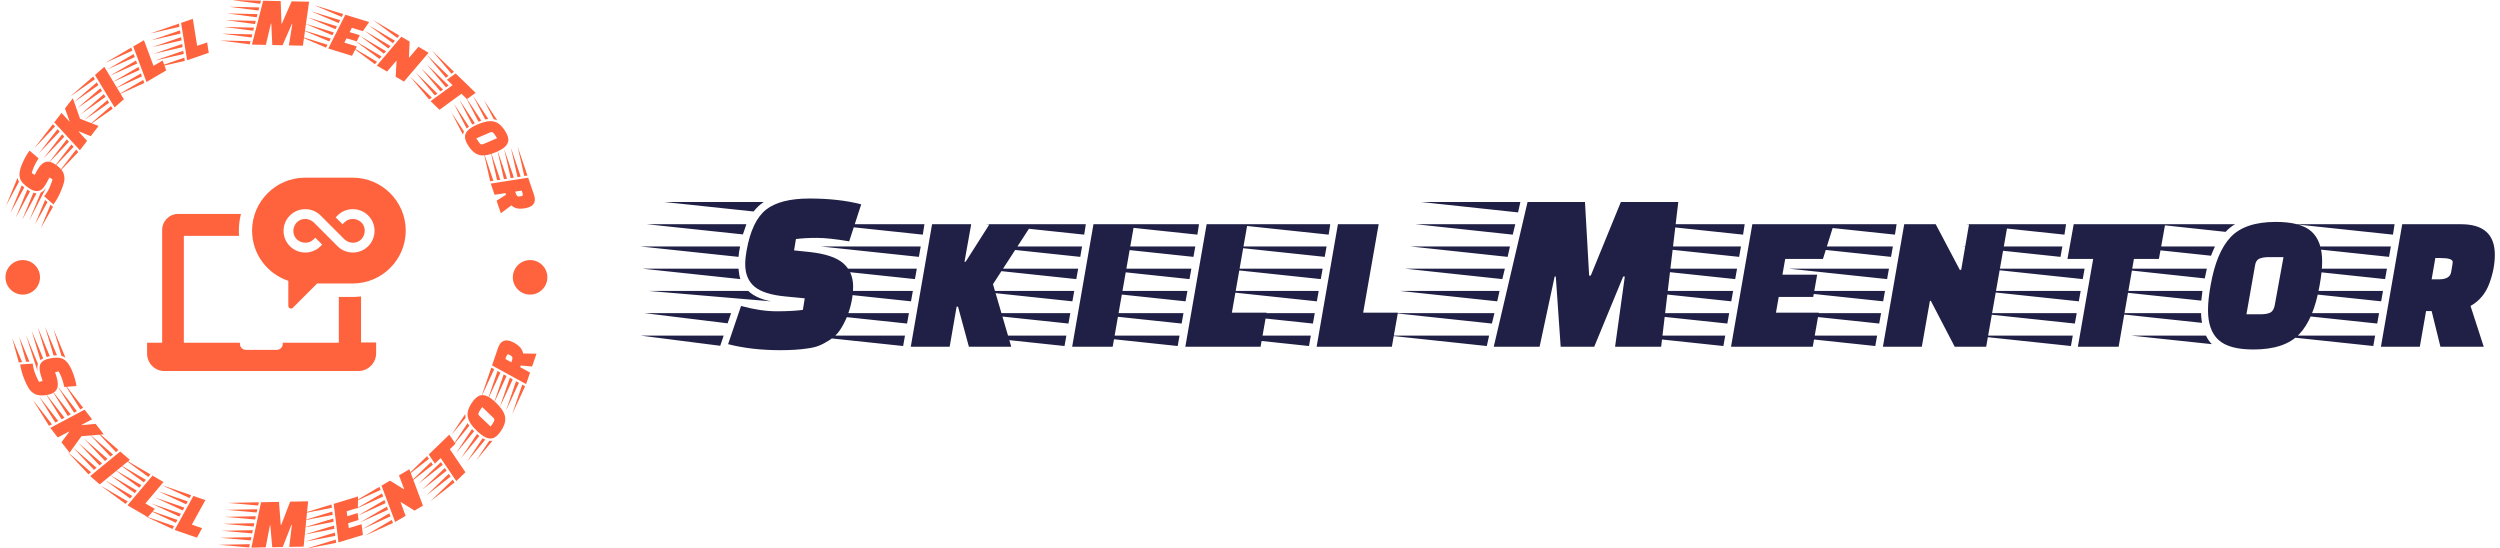 <svg xmlns="http://www.w3.org/2000/svg" version="1.1" xmlns:xlink="http://www.w3.org/1999/xlink" xmlns:svgjs="http://svgjs.dev/svgjs" width="1500" height="329" viewBox="0 0 1500 329"><g transform="matrix(1,0,0,1,-0.909,0.11)"><svg viewBox="0 0 396 87" data-background-color="#ffffff" preserveAspectRatio="xMidYMid meet" height="329" width="1500" xmlns="http://www.w3.org/2000/svg" xmlns:xlink="http://www.w3.org/1999/xlink"><g id="tight-bounds" transform="matrix(1,0,0,1,0.24,-0.029)"><svg viewBox="0 0 395.52 87.058" height="87.058" width="395.52"><g><svg viewBox="0 0 531.625 117.016" height="87.058" width="395.52"><g transform="matrix(1,0,0,1,136.105,42.337)"><svg viewBox="0 0 395.52 32.343" height="32.343" width="395.52"><g id="textblocktransform"><svg viewBox="0 0 395.52 32.343" height="32.343" width="395.52" id="textblock"><g><svg viewBox="0 0 395.52 32.343" height="32.343" width="395.52"><g transform="matrix(1,0,0,1,0,0)"><svg width="395.52" viewBox="-8.3 -32 400.47 32.75" height="32.343" data-palette-color="#202046"><path d="M12.9-19.4L12.9-19.4-8.3-21.65 13.25-21.65Q13-20.65 12.9-19.4ZM-6.9-26.45L14.6-26.45 13.85-24.25-6.9-26.45ZM-7.85-16.85L12.9-16.85Q13-15.5 13.3-14.6L13.3-14.6-7.85-16.85ZM19.9-9.8L19.9-9.8-6.55-12.05 15-12.05Q16.65-10.45 19.9-9.8ZM-3.15-31.25L18.35-31.25Q17.2-30.5 16.15-29.2L16.15-29.2-3.15-31.25ZM10.55-5.05L-7.4-7.25 11.3-7.25 10.55-5.05ZM8.95-0.2L-8.25-2.4 9.7-2.4 8.95-0.2ZM10.65-0.55L13.45-8.8Q17.65-7.65 21.13-7.65 24.6-7.65 26.8-7.95L26.8-7.95 27.2-10.45 23.05-10.85Q18.3-11.3 16.32-13 14.35-14.7 14.35-17.8L14.35-17.8Q14.35-19.15 14.65-20.8L14.65-20.8Q15.8-27.2 18.85-29.6 21.9-32 28.23-32 34.55-32 39.4-30.75L39.4-30.75 36.8-22.75Q32.45-23.5 29.83-23.5 27.2-23.5 25.3-23.25L25.3-23.25 24.9-20.8 28.25-20.45Q33.35-19.9 35.5-18.03 37.65-16.15 37.65-13L37.65-13Q37.65-9.8 36.3-6.4L36.3-6.4Q35.55-4.65 34.73-3.48 33.9-2.3 32.63-1.48 31.35-0.65 30.3-0.23 29.25 0.2 27.6 0.4L27.6 0.4Q25.3 0.75 21.9 0.75L21.9 0.75Q15.7 0.75 10.65-0.55L10.65-0.55ZM71.8 0L62.65 0 60.3-8.65 60-8.65 58.5 0 50.1 0 54.7-26.45 63.15-26.45 61.7-18.35 61.95-18.35 67.1-26.45 76.25-26.45 67.85-13.5 71.8 0ZM48.85-2.4L48.45-0.15 27.25-2.4 48.85-2.4ZM50.55-12.05L50.15-9.8 28.95-12.05 50.55-12.05ZM51.4-16.85L51-14.6 29.8-16.85 51.4-16.85ZM52.25-21.65L51.85-19.4 30.65-21.65 52.25-21.65ZM53.05-26.45L52.7-24.2 31.5-26.45 53.05-26.45ZM49.7-7.25L49.3-5 28.1-7.25 49.7-7.25ZM93.7 0L84.95 0 89.55-26.45 98.34-26.45 93.7 0ZM83.7-2.4L83.3-0.15 62.1-2.4 83.7-2.4ZM85.4-12.05L85-9.8 63.8-12.05 85.4-12.05ZM86.25-16.85L85.84-14.6 64.65-16.85 86.25-16.85ZM87.09-21.65L86.7-19.4 65.5-21.65 87.09-21.65ZM87.9-26.45L87.55-24.2 66.34-26.45 87.9-26.45ZM84.55-7.25L84.15-5 62.95-7.25 84.55-7.25ZM126.94-7.35L125.64 0 109.39 0 113.99-26.45 122.79-26.45 119.44-7.35 126.94-7.35ZM108.14-2.4L107.74-0.15 86.54-2.4 108.14-2.4ZM109.84-12.05L109.44-9.8 88.24-12.05 109.84-12.05ZM110.69-16.85L110.29-14.6 89.09-16.85 110.69-16.85ZM111.54-21.65L111.14-19.4 89.94-21.65 111.54-21.65ZM112.34-26.45L111.99-24.2 90.79-26.45 112.34-26.45ZM108.99-7.25L108.59-5 87.39-7.25 108.99-7.25ZM155.29-7.35L153.99 0 137.74 0 142.34-26.45 151.14-26.45 147.79-7.35 155.29-7.35ZM136.49-2.4L136.09-0.15 114.89-2.4 136.49-2.4ZM138.19-12.05L137.79-9.8 116.59-12.05 138.19-12.05ZM139.04-16.85L138.64-14.6 117.44-16.85 139.04-16.85ZM139.89-21.65L139.49-19.4 118.29-21.65 139.89-21.65ZM140.69-26.45L140.34-24.2 119.14-26.45 140.69-26.45ZM137.34-7.25L136.94-5 115.74-7.25 137.34-7.25ZM174.99-2.4L174.49-0.15 153.39-2.4 174.99-2.4ZM176.14-7.25L175.59-5 154.54-7.25 176.14-7.25ZM177.24-12.05L176.74-9.8 155.69-12.05 177.24-12.05ZM178.39-16.85L177.84-14.6 156.84-16.85 178.39-16.85ZM179.49-21.65L178.99-19.4 157.99-21.65 179.49-21.65ZM180.64-26.45L180.09-24.2 159.14-26.45 180.64-26.45ZM181.74-31.25L181.24-29 160.29-31.25 181.74-31.25ZM189.14-15.15L185.89 0 175.99 0 183.29-31.25 195.69-31.25 196.59-15.35 196.94-15.35 203.44-31.25 215.84-31.25 212.14 0 202.19 0 204.29-15.15 203.94-15.15 197.69 0 190.44 0 189.39-15.15 189.14-15.15ZM245.83-15.55L244.98-10.75 237.53-10.75 236.93-7.35 246.18-7.35 244.88 0 227.23 0 231.83-26.45 249.43-26.45 247.08-18.95 238.93-18.95 238.33-15.55 245.83-15.55ZM225.98-2.4L225.58-0.15 204.38-2.4 225.98-2.4ZM227.68-12.05L227.28-9.8 206.08-12.05 227.68-12.05ZM228.53-16.85L228.13-14.6 206.93-16.85 228.53-16.85ZM229.38-21.65L228.98-19.4 207.78-21.65 229.38-21.65ZM230.18-26.45L229.83-24.2 208.63-26.45 230.18-26.45ZM226.83-7.25L226.43-5 205.23-7.25 226.83-7.25ZM282.33 0L275.53 0 270.38-9.9 270.18-9.9 268.43 0 260.03 0 264.63-26.45 271.43-26.45 276.63-16.6 276.93-16.6 278.63-26.45 286.98-26.45 282.33 0ZM258.78-2.4L258.38-0.15 237.18-2.4 258.78-2.4ZM260.48-12.05L260.08-9.8 238.88-12.05 260.48-12.05ZM261.33-16.85L260.93-14.6 239.73-16.85 261.33-16.85ZM262.18-21.65L261.78-19.4 240.58-21.65 262.18-21.65ZM262.98-26.45L262.63-24.2 241.43-26.45 262.98-26.45ZM259.63-7.25L259.23-5 238.03-7.25 259.63-7.25ZM320.98-26.45L319.63-18.95 314.23-18.95 310.93 0 302.13 0 305.43-18.95 299.88-18.95 301.23-26.45 320.98-26.45ZM301.03-2.4L300.63-0.15 279.43-2.4 301.03-2.4ZM302.73-12.05L302.33-9.8 281.13-12.05 302.73-12.05ZM303.58-16.85L303.18-14.6 281.98-16.85 303.58-16.85ZM298.78-21.65L298.38-19.4 277.18-21.65 298.78-21.65ZM299.58-26.45L299.23-24.2 278.03-26.45 299.58-26.45ZM301.88-7.25L301.48-5 280.28-7.25 301.88-7.25ZM344.88-26.95L344.88-26.95Q350.28-26.95 352.57-24.88 354.88-22.8 354.88-18.4L354.88-18.4Q354.88-16.25 354.32-13.2L354.32-13.2Q353.07-6 349.93-2.7 346.78 0.6 340.03 0.6L340.03 0.6Q334.73 0.6 332.48-1.48 330.23-3.55 330.23-7.9L330.23-7.9Q330.23-10.15 330.78-13.2L330.78-13.2Q332.03-20.4 335.13-23.68 338.23-26.95 344.88-26.95ZM338.53-7L341.48-7Q342.93-7 343.65-7.35 344.38-7.7 344.63-8.9L344.63-8.9 346.53-19.35 343.48-19.35Q342.07-19.35 341.3-19 340.53-18.65 340.38-17.5L340.38-17.5 338.53-7ZM309.07-12.05L329.03-12.05Q328.82-10.5 328.78-9.95L328.78-9.95 309.07-12.05ZM309.98-16.85L329.98-16.85 329.53-14.75 309.98-16.85ZM309.28-7.25L328.73-7.25Q328.73-6.45 328.93-5.15L328.93-5.15 309.28-7.25ZM311.98-21.65L331.73-21.65Q331.13-20.35 330.88-19.65L330.88-19.65 311.98-21.65ZM313.63-2.4L329.78-2.4Q330.38-1.2 331.07-0.55L331.07-0.55 313.63-2.4ZM318.68-26.45L336.07-26.45Q334.88-25.75 334.03-24.8L334.03-24.8 318.68-26.45ZM372.17-26.45L384.87-26.45Q392.17-26.45 392.17-19.85L392.17-19.85Q392.17-16.85 390.97-13.63 389.77-10.4 386.92-8.8L386.92-8.8 389.77 0 380.42 0 378.52-7.7 377.32-7.7 375.97 0 367.57 0 372.17-26.45ZM382.72-16.05L383.02-17.8Q383.02-17.85 383.07-18.3L383.07-18.3Q383.07-19.15 380.42-19.15L380.42-19.15 379.32-19.15 378.52-14.55 380.12-14.55Q382.42-14.55 382.72-16.05L382.72-16.05ZM366.32-2.4L365.92-0.15 344.72-2.4 366.32-2.4ZM368.02-12.05L367.62-9.8 346.42-12.05 368.02-12.05ZM368.87-16.85L368.47-14.6 347.27-16.85 368.87-16.85ZM369.72-21.65L369.32-19.4 348.12-21.65 369.72-21.65ZM370.52-26.45L370.17-24.2 348.97-26.45 370.52-26.45ZM367.17-7.25L366.77-5 345.57-7.25 367.17-7.25Z" opacity="1" transform="matrix(1,0,0,1,0,0)" fill="#202046" class="wordmark-text-0" data-fill-palette-color="primary" id="text-0"></path></svg></g></svg></g></svg></g></svg></g><g><svg viewBox="0 0 117.016 117.016" height="117.016" width="117.016"><g><svg viewBox="0 0 117.016 117.016" height="117.016" width="117.016"><g transform="matrix(1,0,0,1,30.927,37.892)"><svg viewBox="0 0 55.162 41.232" height="41.232" width="55.162"><g><svg xmlns="http://www.w3.org/2000/svg" xmlns:xlink="http://www.w3.org/1999/xlink" version="1.1" x="0" y="0" viewBox="1.1 13.4 97.8 73.102" enable-background="new 0 0 100 100" xml:space="preserve" height="41.232" width="55.162" class="icon-cg-0" data-fill-palette-color="accent" id="cg-0"><path d="M1.1 79.9v-4.1h5.4 0.3V33.2c0-3.4 2.7-6.1 6.1-6.1h23.7c-0.5 2-0.8 4.1-0.8 6.3 0 0.7 0 1.3 0.1 2H15v40.4h21.2v0.4c0 1.3 1 2.3 2.3 2.3h11.6c1.3 0 2.3-1 2.3-2.3v-0.4h21.2V58.5H79c1 0 2-0.1 3-0.2v17.4h0.3 5.4v4.1c0 3.7-3 6.7-6.7 6.7h-6.4H14.2 7.8C4.1 86.6 1.1 83.6 1.1 79.9zM40.8 33.4c0-11 9-20 20-20h18.1c11 0 20 9 20 20 0 11-9 20-20 20H65.4l-9.2 9.2c-0.6 0.6-1.7 0.2-1.7-0.7v-9.5C46.5 49.7 40.8 42.3 40.8 33.4zM52.7 33.5c0 1.1 0.2 2.1 0.6 3.1 0.4 1 1 1.9 1.8 2.7 0.8 0.8 1.7 1.4 2.7 1.8 1 0.4 2 0.6 3.1 0.6 1.1 0 2.1-0.2 3.1-0.6 1-0.4 1.9-1 2.7-1.8l0.6-0.6-2.6-2.6-0.6 0.6c-0.9 0.9-2 1.3-3.2 1.3-1.2 0-2.3-0.5-3.2-1.3-0.9-0.9-1.3-2-1.3-3.2s0.5-2.3 1.3-3.2c0.9-0.9 2-1.3 3.2-1.3 1.2 0 2.3 0.5 3.2 1.3l3.2 3.2 5.8 5.8c0.8 0.8 1.7 1.4 2.7 1.8 1 0.4 2 0.6 3.1 0.6 1.1 0 2.1-0.2 3.1-0.6 1-0.4 1.9-1 2.7-1.8 0.8-0.8 1.4-1.7 1.8-2.7 0.4-1 0.6-2 0.6-3.1 0-1.1-0.2-2.1-0.6-3.1-0.4-1-1-1.9-1.8-2.7-0.8-0.8-1.7-1.4-2.7-1.8-1-0.4-2-0.6-3.1-0.6-1.1 0-2.1 0.2-3.1 0.6-1 0.4-1.9 1-2.7 1.8l-0.7 0.7L75 31l0.7-0.7c0.9-0.9 2-1.3 3.2-1.3 1.2 0 2.3 0.5 3.2 1.3 0.9 0.9 1.3 2 1.3 3.2s-0.5 2.3-1.3 3.2c-0.9 0.9-2 1.3-3.2 1.3-1.2 0-2.3-0.5-3.2-1.3l-1.3-1.3-7.7-7.7c-0.8-0.8-1.7-1.4-2.7-1.8-1-0.4-2-0.6-3.1-0.6-1.1 0-2.1 0.2-3.1 0.6-1 0.4-1.9 1-2.7 1.8-0.8 0.8-1.4 1.7-1.8 2.7C52.9 31.4 52.7 32.4 52.7 33.5z" fill="#fe633d" data-fill-palette-color="accent"></path></svg></g></svg></g><g><path d="M5.97 40.807v0l-3.067 5.638 2.477-6.001c0.165 0.126 0.362 0.247 0.59 0.363zM1.736 45.507l2.469-5.983 0.529 0.457zM4.294 46.867l2.382-5.769c0.262 0.086 0.488 0.136 0.678 0.15v0zM9.442 39.957v0l-3.66 7.1 2.473-5.992c0.425-0.187 0.821-0.556 1.187-1.108zM0.831 43.905l2.47-5.983c0.047 0.273 0.151 0.555 0.313 0.847v0zM9.696 43.106l-2.676 4.745 2.151-5.212zM10.859 44.108l-2.588 4.531 2.063-4.998zM10.962 43.596l-1.982-1.731c0.539-0.691 0.941-1.358 1.207-2.003 0.266-0.644 0.455-1.182 0.569-1.614v0l-0.651-0.399-0.591 1.115c-0.45 0.844-0.905 1.384-1.365 1.622-0.467 0.235-0.988 0.234-1.564-0.004v0c-0.254-0.105-0.521-0.248-0.802-0.429v0c-1.102-0.701-1.759-1.429-1.969-2.183-0.213-0.748-0.077-1.71 0.408-2.886 0.483-1.171 1.028-2.156 1.634-2.957v0l1.922 1.641c-0.469 0.749-0.804 1.368-1.006 1.857-0.199 0.483-0.347 0.911-0.444 1.285v0l0.632 0.391 0.477-0.89c0.496-0.904 1-1.483 1.51-1.736 0.513-0.259 1.064-0.268 1.652-0.025v0c0.588 0.243 1.146 0.622 1.673 1.136v0c0.272 0.272 0.484 0.53 0.637 0.775 0.155 0.238 0.261 0.51 0.316 0.815 0.058 0.299 0.084 0.56 0.079 0.783-0.001 0.231-0.046 0.507-0.134 0.825v0c-0.114 0.453-0.302 0.995-0.563 1.627v0c-0.476 1.152-1.024 2.147-1.645 2.985z" fill="#fe633d" data-fill-palette-color="accent"></path><path d="M20.583 26.867l-1.68 2.181-2.498-1.023-0.055 0.072 1.786 1.947-1.54 1.998-5.465-5.949 1.552-2.014 1.663 1.827 0.049-0.064-0.982-2.711 1.68-2.181 1.544 4.386zM15.79 31.903l0.468 0.513-4.437 4.638zM13.802 29.724l0.46 0.507-4.429 4.644zM12.809 28.642l0.474 0.504-4.443 4.647zM11.822 27.552l0.467 0.512-4.436 4.639zM10.83 26.483l0.466 0.499-4.428 4.644zM14.795 30.806l0.46 0.507-4.429 4.645z" fill="#fe633d" data-fill-palette-color="accent"></path><path d="M25.979 21.172l-1.986 1.729-4.187-6.908 2.001-1.742zM23.23 22.606l0.357 0.595-5.262 3.674zM21.709 20.079l0.351 0.587-5.256 3.682zM20.949 18.822l0.365 0.588-5.27 3.681zM20.196 17.559l0.357 0.594-5.262 3.675zM19.434 16.316l0.359 0.581-5.256 3.682zM22.47 21.335l0.351 0.587-5.256 3.682z" fill="#fe633d" data-fill-palette-color="accent"></path><path d="M34.236 12.908l0.778 2.106-4.216 2.466-2.83-7.566 2.291-1.34 2.034 5.47zM30.103 17.048l0.24 0.651-5.854 2.632zM29.079 14.282l0.236 0.642-5.85 2.64zM28.565 12.906l0.25 0.646-5.863 2.636zM28.06 11.525l0.241 0.65-5.854 2.632zM27.543 10.162l0.245 0.637-5.85 2.64zM29.593 15.658l0.235 0.642-5.849 2.641z" fill="#fe633d" data-fill-palette-color="accent"></path><path d="M43.73 9.043l0.35 2.218-4.618 1.592-1.292-7.974 2.509-0.865 0.923 5.763zM38.865 12.293l0.109 0.685-6.257 1.434zM38.403 9.38l0.106 0.676-6.254 1.443zM38.169 7.93l0.118 0.682-6.266 1.437zM37.945 6.476l0.108 0.686-6.256 1.433zM37.704 5.039l0.115 0.673-6.253 1.443zM38.637 10.83l0.106 0.676-6.253 1.443z" fill="#fe633d" data-fill-palette-color="accent"></path><path d="M52.999 8.779l-0.165 0.679-6.336-0.822zM53.373 7.329l-0.176 0.67-6.325-0.812zM53.736 5.889l-0.165 0.67-6.326-0.812zM54.109 4.45l-0.175 0.68-6.306-0.822zM54.473 3.01l-0.166 0.68-6.305-0.821zM54.856 1.581l-0.186 0.67-6.285-0.812zM55.219 0.141l-0.165 0.67-6.296-0.811zM57.334 5.033l-1.075 4.541-2.974-0.065 2.396-9.357 3.738 0.081 0.167 4.789 0.1 0.002 2.064-4.74 3.728 0.082-1.321 9.381-2.994-0.066 0.733-4.548-0.101-0.002-1.979 4.521-2.19-0.048-0.212-4.569z" fill="#fe633d" data-fill-palette-color="accent"></path><path d="M76.286 7.515l-0.675 1.307-2.142-0.658-0.474 0.927 2.661 0.817-1.023 1.999-5.073-1.557 3.651-7.206 5.074 1.557-1.343 1.943-2.345-0.72-0.473 0.927zM69.407 9.546l-0.316 0.618-5.901-2.526zM70.749 6.92l-0.313 0.608-5.903-2.516zM71.414 5.61l-0.306 0.621-5.91-2.529zM72.088 4.303l-0.315 0.618-5.901-2.526zM72.741 3l-0.304 0.611-5.903-2.516zM70.084 8.229l-0.313 0.609-5.903-2.517z" fill="#fe633d" data-fill-palette-color="accent"></path><path d="M85.706 17.397l-1.766-1.042 0.184-3.358-0.052-0.03-1.976 2.3-2.172-1.282 5.23-6.156 1.766 1.042-0.156 3.35 0.078 0.046 1.948-2.293 2.164 1.277zM79.962 13.168l-0.451 0.527-5.149-3.831zM81.88 10.927l-0.446 0.518-5.155-3.822zM82.832 9.808l-0.443 0.532-5.158-3.836zM83.792 8.694l-0.451 0.527-5.15-3.831zM84.73 7.579l-0.437 0.524-5.155-3.823zM80.928 12.046l-0.446 0.518-5.155-3.823z" fill="#fe633d" data-fill-palette-color="accent"></path><path d="M101 19.803l-1.863 1.33-1.169-1.134-4.68 3.413-1.905-1.847 4.688-3.405-1.205-1.169 1.863-1.329zM91.648 20.815l-0.562 0.407-4.106-4.933zM94.038 19.087l-0.555 0.399-4.114-4.926zM95.226 18.222l-0.563 0.407-4.106-4.933zM95.201 16.183l-0.562 0.407-4.113-4.941zM96.375 15.319l-0.548 0.406-4.113-4.926zM92.843 19.944l-0.555 0.399-4.114-4.926z" fill="#fe633d" data-fill-palette-color="accent"></path><path d="M107.197 27.8v0c0.597 0.906 0.849 1.667 0.756 2.281-0.093 0.615-0.508 1.165-1.246 1.652v0c-0.358 0.236-0.826 0.476-1.404 0.72v0c-1.339 0.585-2.459 0.798-3.359 0.636-0.904-0.167-1.728-0.815-2.473-1.945v0c-0.586-0.89-0.829-1.636-0.729-2.24 0.1-0.603 0.516-1.147 1.249-1.629v0c0.375-0.247 0.846-0.493 1.415-0.74v0c1.345-0.589 2.463-0.804 3.354-0.644 0.891 0.159 1.703 0.795 2.437 1.909zM101.136 29.506l0.492 0.746c0.158 0.241 0.306 0.404 0.443 0.491 0.139 0.077 0.324 0.071 0.555-0.017v0l2.942-1.252-0.509-0.772c-0.151-0.229-0.302-0.391-0.451-0.485-0.141-0.092-0.316-0.084-0.527 0.023v0zM97.527 21.268l3.306 5.019c-0.28 0.136-0.47 0.23-0.573 0.281v0zM98.885 20.698l3.311 5.028-0.6 0.239zM96.351 22.114l3.223 4.894c-0.134 0.088-0.299 0.221-0.495 0.398v0zM100.425 20.406l3.267 4.96c-0.285 0.043-0.498 0.084-0.642 0.122v0zM95.853 24.007l2.676 4.062c-0.135 0.233-0.22 0.446-0.255 0.637v0zM102.736 21.302l2.881 4.373c-0.25-0.124-0.502-0.207-0.754-0.249v0z" fill="#fe633d" data-fill-palette-color="accent"></path><path d="M112.2 37.894l1.231 3.626c0.47 1.383 0.08 2.287-1.17 2.711v0c-0.571 0.194-1.202 0.284-1.893 0.271-0.687-0.022-1.275-0.253-1.764-0.695v0l-2.235 1.671-0.908-2.674 2.017-1.279-0.116-0.343-2.331 0.356-0.811-2.388zM110.262 41.906l0.523-0.082c0.013-0.004 0.062-0.014 0.15-0.03v0c0.165-0.056 0.161-0.338-0.011-0.845v0l-0.104-0.305-1.391 0.218 0.155 0.457c0.147 0.431 0.372 0.627 0.678 0.587zM104.782 38.555l-0.686 0.106-1.405-6.263zM107.697 38.107l-0.676 0.102-1.415-6.26zM109.149 37.879l-0.683 0.115-1.408-6.272zM110.603 37.661l-0.686 0.106-1.405-6.263zM112.041 37.427l-0.673 0.112-1.414-6.259zM106.246 38.334l-0.676 0.102-1.415-6.259z" fill="#fe633d" data-fill-palette-color="accent"></path><path d="M9.492 76.128v0l-1.876-6.306 2.559 6.142c-0.206 0.028-0.434 0.083-0.683 0.164zM9.155 69.649l2.551 6.123-0.719 0.05zM6.306 70.52l2.463 5.91c-0.246 0.124-0.444 0.25-0.594 0.378v0zM7.596 79.26v0l-2.499-7.8 2.555 6.132c-0.172 0.442-0.19 0.998-0.056 1.668zM10.964 70.148l2.551 6.123c-0.232-0.157-0.514-0.283-0.844-0.378v0zM5.132 77.161l-1.508-5.371 2.218 5.326zM3.56 77.283l-1.41-5.162 2.13 5.112zM3.863 77.722l2.68-0.18c0.116 0.888 0.31 1.66 0.583 2.316 0.276 0.662 0.528 1.188 0.756 1.579v0l0.765-0.177-0.383-1.234c-0.287-0.933-0.348-1.655-0.184-2.166 0.164-0.511 0.54-0.889 1.128-1.134v0c0.26-0.108 0.557-0.196 0.892-0.263v0c1.309-0.291 2.309-0.243 2.999 0.144 0.7 0.391 1.3 1.186 1.8 2.386 0.5 1.2 0.824 2.31 0.973 3.329v0l-2.591 0.209c-0.2-0.882-0.405-1.573-0.614-2.075-0.206-0.495-0.41-0.914-0.611-1.258v0l-0.743 0.178 0.306 0.995c0.297 1.009 0.351 1.792 0.162 2.349-0.182 0.555-0.574 0.958-1.174 1.208v0c-0.606 0.253-1.287 0.387-2.041 0.404v0c-0.387-0.006-0.724-0.039-1.012-0.101-0.29-0.068-0.565-0.189-0.826-0.364-0.255-0.177-0.464-0.347-0.627-0.512-0.163-0.164-0.329-0.397-0.497-0.696v0c-0.251-0.411-0.51-0.938-0.779-1.581v0c-0.49-1.175-0.81-2.294-0.962-3.356z" fill="#fe633d" data-fill-palette-color="accent"></path><path d="M14.394 96.538l-1.732-2.23 1.659-2.205-0.055-0.072-2.387 1.269-1.591-2.048 7.315-3.887 1.597 2.056-2.248 1.186 0.049 0.063 2.951-0.281 1.732 2.231-4.75 0.406zM10.641 90.494l-0.627 0.322-3.46-5.584zM13.312 89.082l-0.622 0.33-3.466-5.592zM14.639 88.382l-0.622 0.33-3.466-5.592zM15.966 87.682l-0.622 0.331-3.466-5.593zM17.295 86.968l-0.616 0.338-3.466-5.592zM11.976 89.788l-0.627 0.322-3.46-5.584z" fill="#fe633d" data-fill-palette-color="accent"></path><path d="M20.829 103.3l-2.044-1.769 6.412-5.244 2.052 1.775zM18.983 100.718l-0.553 0.439-4.486-4.799zM21.325 98.811l-0.545 0.445-4.494-4.806zM22.489 97.865l-0.545 0.445-4.494-4.806zM23.653 96.918l-0.545 0.446-4.494-4.806zM24.817 95.958l-0.538 0.452-4.494-4.806zM20.154 99.765l-0.553 0.438-4.486-4.799z" fill="#fe633d" data-fill-palette-color="accent"></path><path d="M32.575 108.528l-1.491 1.761-4.334-2.525 5.332-6.338 2.345 1.366-3.859 4.568zM26.795 106.929l-0.462 0.534-5.296-3.887zM28.744 104.622l-0.454 0.538-5.304-3.892zM29.713 103.477l-0.453 0.538-5.305-3.892zM30.682 102.332l-0.453 0.538-5.304-3.892zM31.648 101.173l-0.444 0.543-5.305-3.892zM27.769 105.776l-0.462 0.533-5.296-3.887z" fill="#fe633d" data-fill-palette-color="accent"></path><path d="M42.664 112.642l-1.119 2.017-4.743-1.631 3.994-7.257 2.566 0.883-2.894 5.233zM36.683 112.2l-0.349 0.614-5.952-2.781zM38.145 109.557l-0.34 0.617-5.962-2.784zM38.872 108.245l-0.339 0.617-5.962-2.784zM39.6 106.933l-0.34 0.616-5.962-2.783zM40.321 105.608l-0.33 0.62-5.962-2.784zM37.414 110.879l-0.349 0.613-5.952-2.78z" fill="#fe633d" data-fill-palette-color="accent"></path><path d="M52.843 116.05l-0.138 0.697-6.525-0.566zM53.175 114.556l-0.157 0.697-6.505-0.566zM53.478 113.062l-0.138 0.697-6.505-0.566zM53.81 111.578l-0.157 0.697-6.495-0.566zM54.113 110.095l-0.137 0.696-6.485-0.566zM54.445 108.6l-0.157 0.697-6.475-0.567zM54.748 107.117l-0.137 0.696-6.475-0.567zM57.126 112.036l-0.903 4.692-3.054 0.06 2.061-9.681 3.829-0.075 0.367 4.898 0.111-0.002 1.903-4.943 3.829-0.075-0.957 9.659-3.064 0.06 0.551-4.685-0.1 0.002-1.838 4.71-2.241 0.044-0.413-4.666z" fill="#fe633d" data-fill-palette-color="accent"></path><path d="M75.835 109.41l0.181 1.49-2.201 0.672 0.132 1.052 2.73-0.833 0.279 2.29-5.21 1.59-1.027-8.219 5.191-1.585-0.018 2.423-2.403 0.733 0.135 1.062zM71.163 115.071l0.078 0.701-6.451 1.244zM70.795 112.073l0.087 0.699-6.46 1.246zM70.613 110.584l0.088 0.698-6.461 1.247zM70.432 109.094l0.087 0.699-6.46 1.247zM70.238 107.598l0.097 0.696-6.46 1.247zM70.979 113.572l0.078 0.701-6.451 1.244z" fill="#fe633d" data-fill-palette-color="accent"></path><path d="M89.757 107.835l-1.802 1.059-2.918-1.829-0.052 0.03 1.081 2.909-2.236 1.314-2.914-7.753 1.811-1.065 2.921 1.816 0.087-0.051-1.093-2.89 2.218-1.304zM83.124 110.871l0.239 0.664-5.983 2.713zM82.067 108.041l0.248 0.659-5.992 2.718zM81.544 106.635l0.247 0.659-5.992 2.718zM81.02 105.229l0.248 0.659-5.992 2.718zM80.483 103.82l0.256 0.653-5.992 2.718zM82.596 109.456l0.238 0.664-5.983 2.713z" fill="#fe633d" data-fill-palette-color="accent"></path><path d="M95.375 92.692l1.31 1.949-1.2 1.159 3.335 4.912-1.952 1.886-3.334-4.912-1.229 1.187-1.31-1.948zM96.106 102.3l0.395 0.583-5.187 4.048zM94.414 99.798l0.395 0.582-5.179 4.041zM93.583 98.547l0.388 0.589-5.18 4.041zM91.487 98.518l0.395 0.582-5.187 4.048zM90.634 97.274l0.402 0.575-5.187 4.048zM95.26 101.049l0.395 0.583-5.187 4.047z" fill="#fe633d" data-fill-palette-color="accent"></path><path d="M100.153 85.943v0c0.614-0.928 1.229-1.469 1.845-1.623 0.615-0.164 1.299 0.004 2.054 0.503v0c0.369 0.244 0.784 0.587 1.246 1.029v0c1.094 1.029 1.745 2.002 1.951 2.918 0.206 0.915-0.074 1.952-0.84 3.108v0c-0.599 0.905-1.204 1.437-1.814 1.595-0.613 0.149-1.291-0.022-2.034-0.514v0c-0.386-0.255-0.81-0.604-1.272-1.046v0c-1.091-1.035-1.743-2.005-1.956-2.909-0.208-0.901 0.066-1.921 0.82-3.061zM104.201 90.971l0.505-0.762c0.163-0.246 0.254-0.451 0.274-0.615 0.029-0.165-0.047-0.336-0.228-0.512v0l-2.363-2.274-0.521 0.787c-0.159 0.24-0.252 0.448-0.28 0.623-0.024 0.169 0.053 0.332 0.23 0.49v0zM97.889 97.689l3.399-5.138c0.242 0.217 0.409 0.359 0.501 0.427v0zM96.812 96.639l3.405-5.146 0.459 0.472zM99.168 98.451l3.305-4.995c0.134 0.089 0.326 0.187 0.576 0.296v0zM95.918 95.313l3.361-5.08c0.151 0.245 0.274 0.43 0.367 0.556v0zM101.146 98.157l2.751-4.157c0.273 0.036 0.506 0.03 0.7-0.019v0zM95.82 92.765l2.961-4.476c-0.014 0.288 0.012 0.558 0.079 0.811v0z" fill="#fe633d" data-fill-palette-color="accent"></path><path d="M104.494 77.93l1.267-3.709c0.485-1.42 1.371-1.911 2.658-1.471v0c0.583 0.199 1.149 0.523 1.697 0.972 0.548 0.449 0.883 1.002 1.005 1.66v0l2.85 0.049-0.932 2.73-2.433-0.215-0.12 0.352 2.112 1.157-0.838 2.454zM108.581 75.885l-0.475-0.258c-0.013-0.004-0.061-0.028-0.146-0.071v0c-0.165-0.056-0.336 0.176-0.513 0.696v0l-0.108 0.313 1.26 0.696 0.159-0.466c0.154-0.45 0.094-0.754-0.177-0.91zM110.932 82.03l0.614 0.347-2.767 5.959zM108.286 80.574l0.617 0.338-2.77 5.968zM106.972 79.849l0.618 0.338-2.771 5.968zM105.659 79.124l0.617 0.339-2.771 5.967zM104.332 78.406l0.621 0.329-2.771 5.967zM109.609 81.302l0.614 0.347-2.767 5.959z" fill="#fe633d" data-fill-palette-color="accent"></path><path d="M0.727 59.144c0-2.033 1.648-3.682 3.682-3.682 2.033 0 3.682 1.648 3.682 3.682 0 2.033-1.648 3.682-3.682 3.682-2.033 0-3.682-1.648-3.682-3.682z" fill="#fe633d" data-fill-palette-color="accent"></path><path d="M108.926 59.144c0-2.033 1.648-3.682 3.681-3.682 2.033 0 3.682 1.648 3.682 3.682 0 2.033-1.648 3.682-3.682 3.682-2.033 0-3.682-1.648-3.681-3.682z" fill="#fe633d" data-fill-palette-color="accent"></path></g></svg></g></svg></g></svg></g><defs></defs></svg><rect width="395.52" height="87.058" fill="none" stroke="none" visibility="hidden"></rect></g></svg></g></svg>